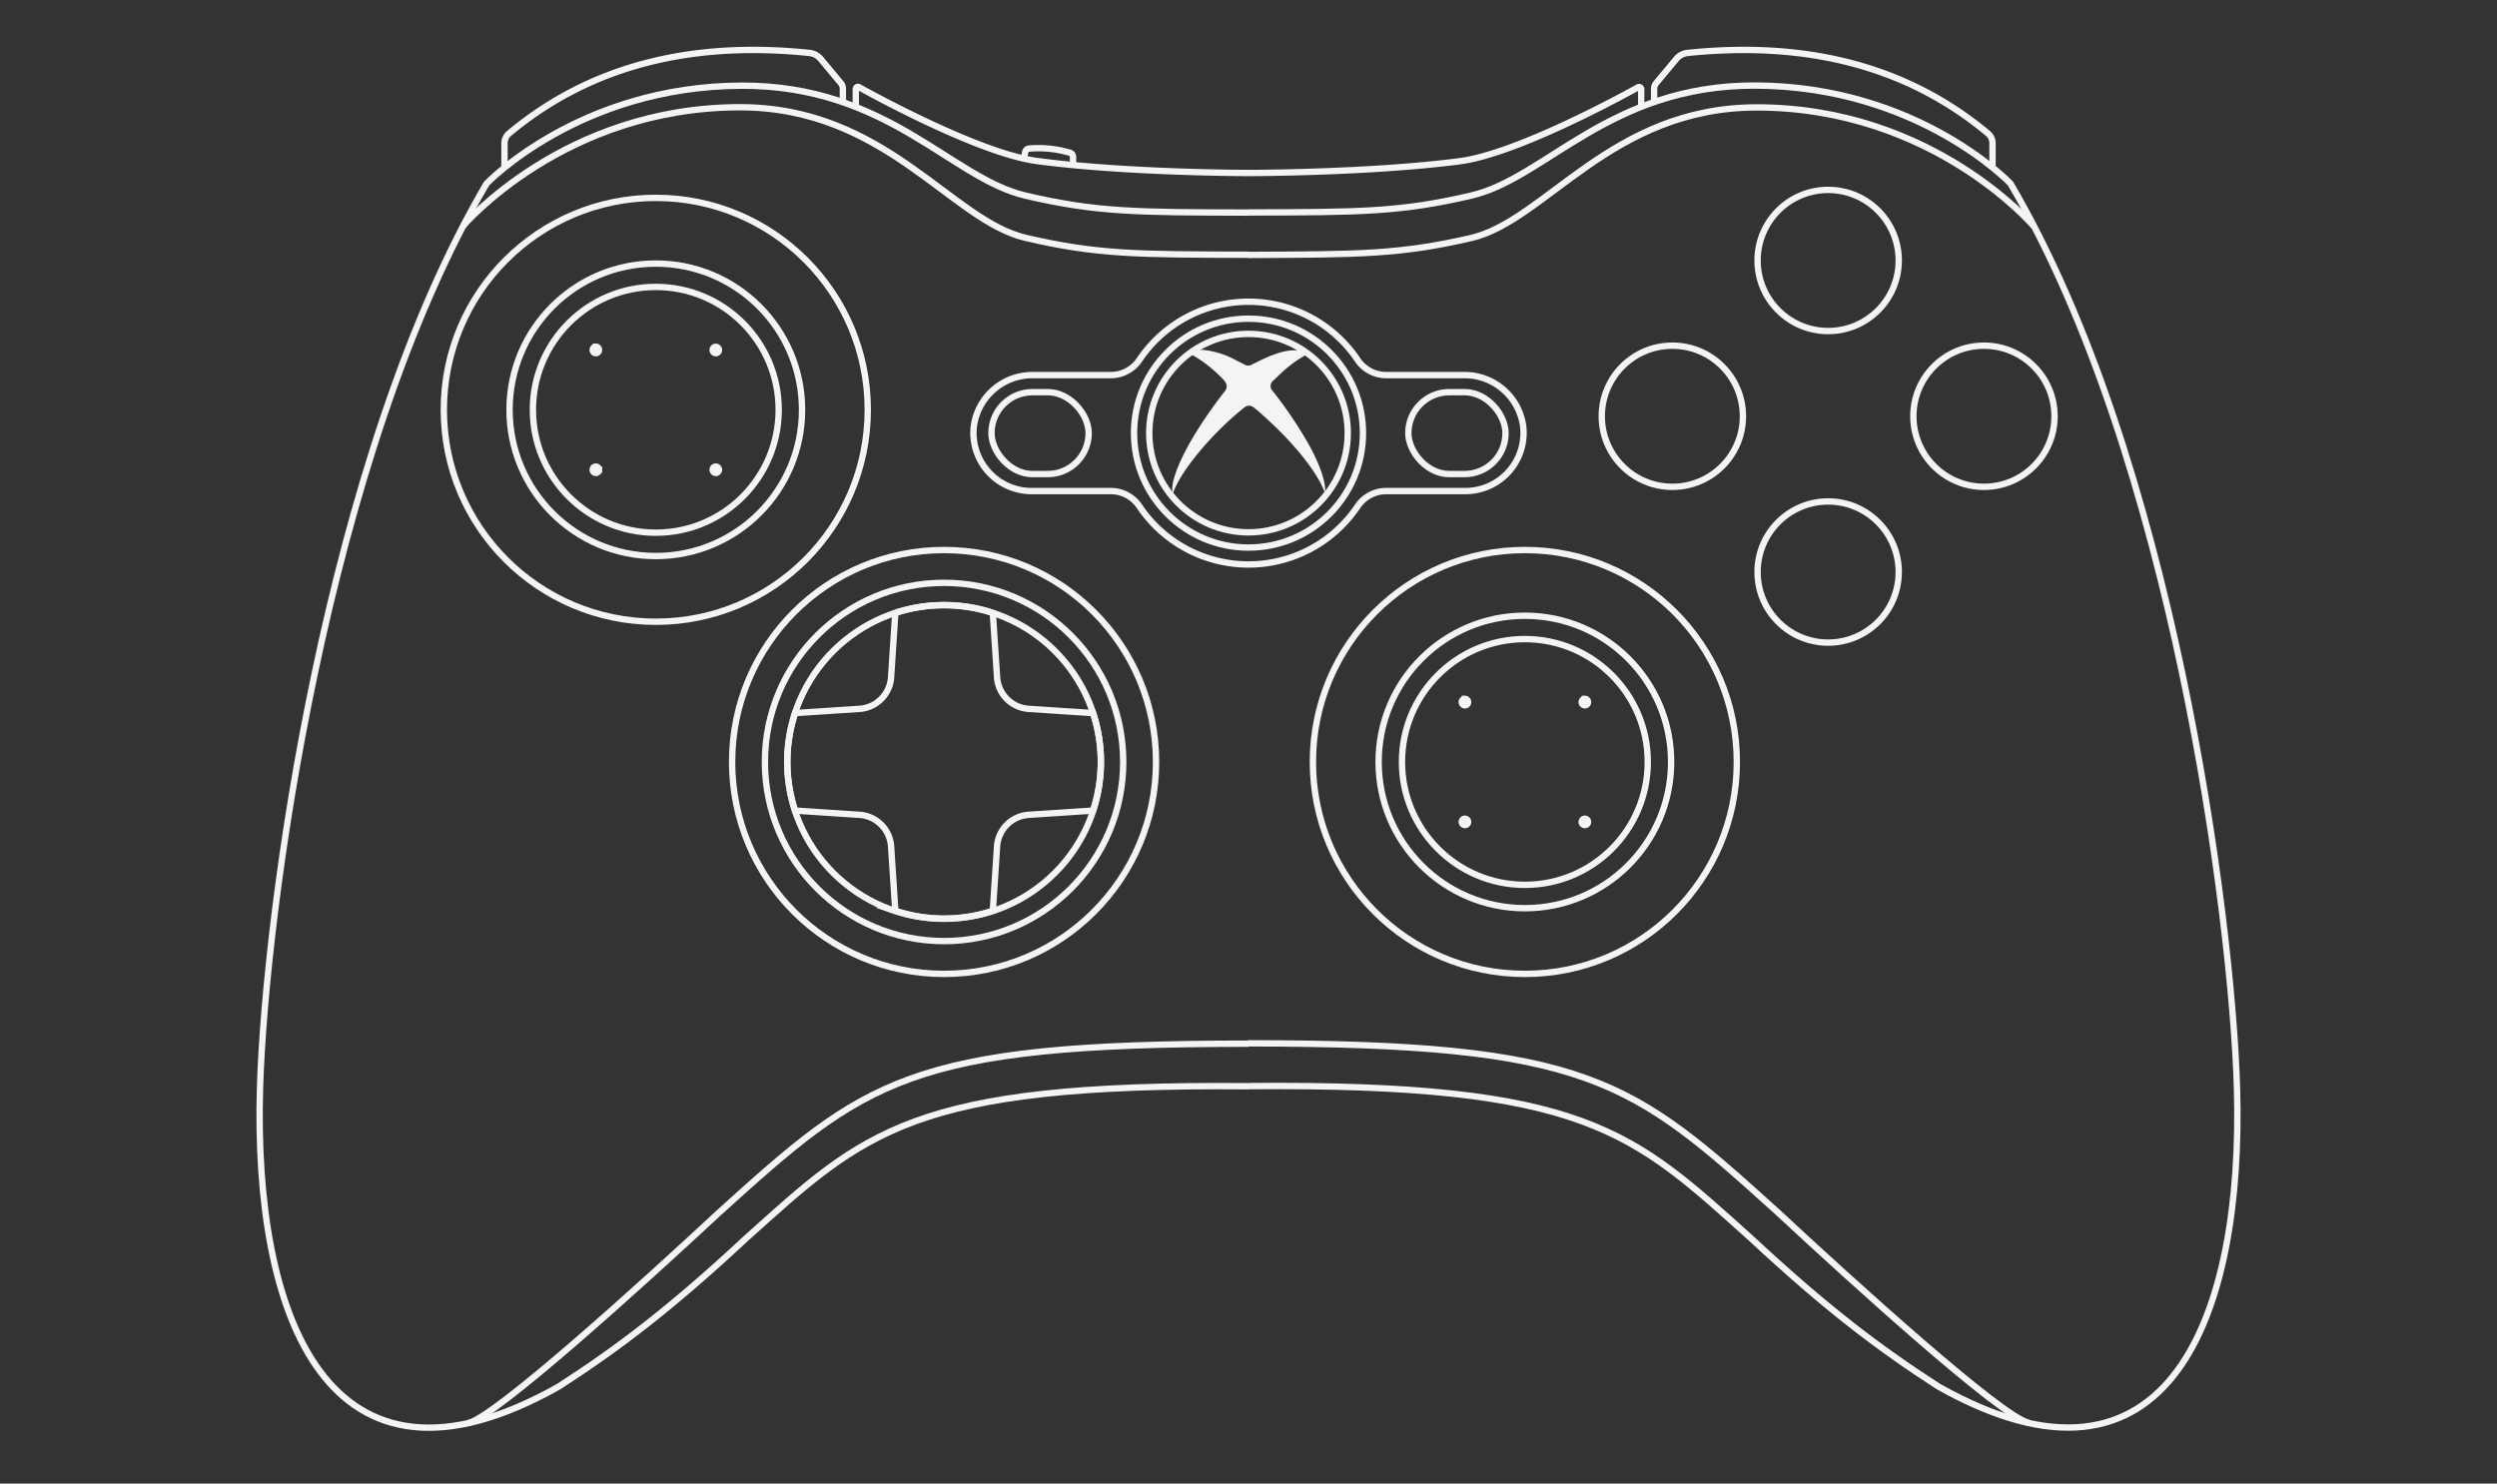 <?xml version="1.0" encoding="UTF-8" standalone="no"?>
<svg
   id="_360"
   data-name="360"
   width="589"
   height="350"
   viewBox="0 0 589 350"
   version="1.1"
   sodipodi:docname="controller.svg"
   inkscape:version="1.1 (c68e22c387, 2021-05-23)"
   xmlns:inkscape="http://www.inkscape.org/namespaces/inkscape"
   xmlns:sodipodi="http://sodipodi.sourceforge.net/DTD/sodipodi-0.dtd"
   xmlns="http://www.w3.org/2000/svg"
   xmlns:svg="http://www.w3.org/2000/svg">
  <rect x="0" y="0" width="589" height="350" fill="#333333" stroke="none"/>
  <defs
     id="defs41" />
  <sodipodi:namedview
     id="namedview39"
     pagecolor="#ffffff"
     bordercolor="#666666"
     borderopacity="1.0"
     inkscape:pageshadow="2"
     inkscape:pageopacity="0.0"
     inkscape:pagecheckerboard="0"
     showgrid="false"
     inkscape:zoom="1.7962649"
     inkscape:cx="294.22164"
     inkscape:cy="175.08554"
     inkscape:window-width="1920"
     inkscape:window-height="1027"
     inkscape:window-x="1912"
     inkscape:window-y="-8"
     inkscape:window-maximized="1"
     inkscape:current-layer="_360" />
  <g
     id="g79"
     inkscape:label="360">
    <g
       id="body">
      <path
         id="outside"
         d="m 294.5,256.26 c -79.65,-0.7 -90.61,10.85 -118.5,35.87 -17.71,16.49 -30.19,25.94 -44.23,35 -54.7,30.82 -72,-17.13 -70.44,-70.45 1.23,-41.1 15.45,-148.88 53.44,-213.36 0,0 21.83,-23 60.23,-23.11 34.37,-0.07 49.33,21.83 66.89,25.94 16.81,3.94 26.3,3.94 52.61,4 m 0,206.08 c 79.65,-0.7 90.61,10.85 118.5,35.87 17.71,16.49 30.19,25.94 44.23,35 54.7,30.82 72,-17.13 70.44,-70.45 -1.23,-41.1 -15.45,-148.88 -53.44,-213.36 0,0 -21.83,-23 -60.23,-23.11 -34.37,-0.07 -49.33,21.83 -66.89,25.94 -16.81,3.94 -26.3,3.94 -52.61,4"
         style="fill:none;stroke:#f4f4f4;stroke-width:1.5px;stroke-miterlimit:10" />
      <path
         id="inside"
         d="m 294.5,246.22 c -80.44,0 -90.39,8.67 -125.06,40 -17.71,16.49 -52.61,48.11 -59,49.51 M 109.24,53.3 c 0,0 23.76,-28 65.32,-28 34.37,0 49.77,26.69 67.33,30.8 16.81,3.94 26.3,3.94 52.61,4 m 184,275.55 c -6.37,-1.4 -41.27,-33 -59,-49.51 -34.67,-31.33 -44.62,-40 -125.06,-40 m 0,-186 c 26.31,-0.11 35.8,-0.11 52.61,-4 17.56,-4.11 33,-30.8 67.33,-30.8 41.56,0 65.32,28 65.32,28"
         style="fill:none;stroke:#f4f4f4;stroke-width:1.5px;stroke-miterlimit:10" />
      <path
         id="top_center"
         data-name="top center"
         d="m 294.5,40.81 c 0,0 -28.5,0 -49.8,-2.81 C 231.46,36.28 207.14,23.07 202.61,20.56 A 0.5,0.5 0 0 0 201.87,21 v 4.18 m 92.63,15.63 c 0,0 28.54,0 49.8,-2.77 13.24,-1.72 37.56,-14.93 42.09,-17.44 a 0.5,0.5 0 0 1 0.74,0.44 v 4.18"
         style="fill:none;stroke:#f4f4f4;stroke-width:1.5px;stroke-linejoin:round" />
    </g>
    <g
       id="right_joystick"
       data-name="right joystick">
      <circle
         id="back"
         cx="359.69"
         cy="179.76"
         r="50"
         style="fill:none;stroke:#f4f4f4;stroke-width:1.5px;stroke-miterlimit:10" />
      <circle
         id="hole"
         cx="359.69"
         cy="179.76"
         r="34.5"
         style="fill:none;stroke:#f4f4f4;stroke-width:1.5px;stroke-miterlimit:10" />
      <circle
         id="stick"
         cx="359.69"
         cy="179.76"
         r="28.99"
         style="fill:none;stroke:#f4f4f4;stroke-width:1.5px;stroke-miterlimit:10" />
      <path
         id="dots"
         d="m 374.59,193.9 a 0.75,0.75 0 1 1 -0.75,-0.75 0.75,0.75 0 0 1 0.75,0.75 z m -0.75,-29 a 0.75,0.75 0 1 0 0.75,0.75 0.75,0.75 0 0 0 -0.75,-0.78 z m -27.54,29 a 0.75,0.75 0 1 1 -1.5,0 0.75,0.75 0 0 1 1.5,0 z m -0.75,-29 a 0.75,0.75 0 1 0 0.75,0.75 0.76,0.76 0 0 0 -0.75,-0.78 z"
         style="fill:none;stroke:#f4f4f4;stroke-width:1.5px;stroke-miterlimit:10" />
    </g>
    <g
       id="d-pad">
      <circle
         id="back-2"
         data-name="back"
         cx="222.69"
         cy="179.76"
         r="50"
         style="fill:none;stroke:#f4f4f4;stroke-width:1.5px;stroke-miterlimit:10" />
      <circle
         id="hole-2"
         data-name="hole"
         cx="222.69"
         cy="179.76"
         r="42.26"
         style="fill:none;stroke:#f4f4f4;stroke-width:1.5px;stroke-miterlimit:10" />
      <circle
         id="pad"
         cx="222.69"
         cy="179.76"
         r="37"
         style="fill:none;stroke:#f4f4f4;stroke-width:1.5px;stroke-miterlimit:10" />
      <path
         id="cross"
         d="m 234.19,144.59 a 37,37 0 0 0 -23,0 l -1,15.2 a 8,8 0 0 1 -7.44,7.44 l -15.2,1 a 37,37 0 0 0 0,23 l 15.2,1 a 8,8 0 0 1 7.44,7.44 l 1,15.2 a 37,37 0 0 0 23,0 l 1,-15.2 a 8,8 0 0 1 7.45,-7.44 l 15.19,-1 a 36.86,36.86 0 0 0 0,-23 l -15.19,-1 a 8,8 0 0 1 -7.45,-7.44 z"
         style="fill:none;stroke:#f4f4f4;stroke-width:1.5px;stroke-miterlimit:10" />
    </g>
    <g
       id="player_buttons"
       data-name="player buttons">
      <circle
         id="A"
         cx="431.23"
         cy="134.95"
         r="16.65"
         style="fill:none;stroke:#f4f4f4;stroke-width:1.5px;stroke-miterlimit:10" />
      <circle
         id="B"
         cx="467.98"
         cy="98.2"
         r="16.65"
         style="fill:none;stroke:#f4f4f4;stroke-width:1.5px;stroke-miterlimit:10" />
      <circle
         id="Y"
         cx="431.23"
         cy="61.45"
         r="16.65"
         style="fill:none;stroke:#f4f4f4;stroke-width:1.5px;stroke-miterlimit:10" />
      <circle
         id="X"
         cx="394.48"
         cy="98.2"
         r="16.65"
         style="fill:none;stroke:#f4f4f4;stroke-width:1.5px;stroke-miterlimit:10" />
      <path
         id="connect"
         d="m 241.48,37.45 0.36,-1.61 a 1,1 0 0 1 0.91,-0.79 26.06,26.06 0 0 1 9.67,1 1,1 0 0 1 0.69,1 v 2"
         style="fill:none;stroke:#f4f4f4;stroke-width:1.5px;stroke-miterlimit:10" />
    </g>
    <g
       id="center_buttons"
       data-name="center buttons">
      <path
         id="back-3"
         data-name="back"
         d="m 345.33,88.49 h -18.42 a 8.13,8.13 0 0 1 -6.72,-3.66 31,31 0 0 0 -51.38,0 8.13,8.13 0 0 1 -6.72,3.66 h -18.42 a 13.94,13.94 0 0 0 -13.95,12 13.72,13.72 0 0 0 13.59,15.36 h 18.78 a 8.14,8.14 0 0 1 6.72,3.67 31,31 0 0 0 51.38,0 8.14,8.14 0 0 1 6.72,-3.67 h 18.78 a 13.72,13.72 0 0 0 13.59,-15.36 13.94,13.94 0 0 0 -13.95,-12 z"
         style="fill:none;stroke:#f4f4f4;stroke-width:1.5px;stroke-miterlimit:10" />
      <rect
         id="start"
         x="332.2"
         y="92.52"
         width="22.93"
         height="19.32"
         rx="9.66"
         style="fill:none;stroke:#f4f4f4;stroke-width:1.5px;stroke-miterlimit:10" />
      <g
         id="home">
        <circle
           id="outside-2"
           data-name="outside"
           cx="294.5"
           cy="102.18"
           r="27"
           style="fill:none;stroke:#f4f4f4;stroke-width:1.5px;stroke-miterlimit:10" />
        <circle
           id="center"
           cx="294.5"
           cy="102.18"
           r="23.41"
           style="fill:none;stroke:#f4f4f4;stroke-width:1.5px;stroke-miterlimit:10" />
        <path
           id="X-2"
           data-name="X"
           d="m 283.44,82.52 a 20,20 0 0 1 8.13,2.48 l 2.16,1.09 a 1.57,1.57 0 0 0 0.71,0.16 1.55,1.55 0 0 0 0.69,-0.16 l 1.8,-0.89 c 3.69,-1.82 6.2,-2.57 8.66,-2.58 h 0.83 a 19.67,19.67 0 0 1 1.64,1.11 29.72,29.72 0 0 0 -6.3,4.71 l -1.59,1.52 A 1.58,1.58 0 0 0 300,92 l 0.8,1 a 100,100 0 0 1 8,12 c 3.2,5.83 4,9.63 3.74,11.12 a 1.64,1.64 0 0 0 0,0.25 v 0.06 -0.06 c -1.23,-3.67 -5,-8.89 -10.32,-14.31 -1,-1 -2.54,-2.48 -4,-3.81 -2.77,-2.51 -3,-2.54 -3.61,-2.54 v 0 c -0.62,0 -0.85,0.19 -2.46,1.55 -7.23,6.06 -14,14.49 -15.49,19.21 v 0 c 0,-0.16 -0.06,-0.3 -0.08,-0.4 -0.62,-3.16 3.4,-12.31 12.28,-23.7 1.17,-1.49 0.15,-2.46 -1.39,-3.93 a 30.79,30.79 0 0 0 -6.41,-4.79 c 0.53,-0.39 1.08,-0.77 1.64,-1.11 h 0.33 a 4.7,4.7 0 0 1 0.54,0"
           style="fill:#f4f4f4" />
      </g>
      <rect
         id="back-4"
         data-name="back"
         x="233.87"
         y="92.52"
         width="22.93"
         height="19.32"
         rx="9.66"
         style="fill:none;stroke:#f4f4f4;stroke-width:1.5px;stroke-miterlimit:10" />
    </g>
    <g
       id="left_joystick"
       data-name="left joystick">
      <circle
         id="back-5"
         data-name="back"
         cx="154.69"
         cy="96.68"
         r="50"
         style="fill:none;stroke:#f4f4f4;stroke-width:1.5px;stroke-miterlimit:10" />
      <circle
         id="hole-3"
         data-name="hole"
         cx="154.69"
         cy="96.68"
         r="34.5"
         style="fill:none;stroke:#f4f4f4;stroke-width:1.5px;stroke-miterlimit:10" />
      <circle
         id="stick-2"
         data-name="stick"
         cx="154.69"
         cy="96.68"
         r="28.99"
         style="fill:none;stroke:#f4f4f4;stroke-width:1.5px;stroke-miterlimit:10" />
      <path
         id="dots-2"
         data-name="dots"
         d="m 169.59,110.82 a 0.75,0.75 0 1 1 -0.75,-0.75 0.75,0.75 0 0 1 0.75,0.75 z m -0.75,-29 a 0.75,0.75 0 0 0 0,1.5 0.75,0.75 0 0 0 0,-1.5 z m -27.54,29 a 0.75,0.75 0 0 1 -1.5,0 0.75,0.75 0 0 1 1.5,0 z m -0.75,-29 a 0.75,0.75 0 1 0 0.75,0.75 0.75,0.75 0 0 0 -0.75,-0.78 z"
         style="fill:none;stroke:#f4f4f4;stroke-width:1.5px;stroke-miterlimit:10" />
    </g>
    <g
       id="triggers">
      <path
         id="right"
         d="m 390.18,24.09 v -3.18 a 2,2 0 0 1 0.47,-1.28 l 4.75,-5.71 a 4,4 0 0 1 2.66,-1.43 c 27.65,-2.86 51.55,2.86 70.87,19 a 3,3 0 0 1 1.07,2.3 v 5.68"
         style="fill:none;stroke:#f4f4f4;stroke-width:1.5px;stroke-miterlimit:10" />
      <path
         id="left"
         d="m 198.82,24.09 v -3.18 a 2,2 0 0 0 -0.47,-1.28 l -4.75,-5.71 a 4,4 0 0 0 -2.66,-1.43 c -27.65,-2.86 -51.55,2.86 -70.87,19 a 3,3 0 0 0 -1.07,2.3 v 5.68"
         style="fill:none;stroke:#f4f4f4;stroke-width:1.5px;stroke-miterlimit:10" />
    </g>
  </g>
</svg>

